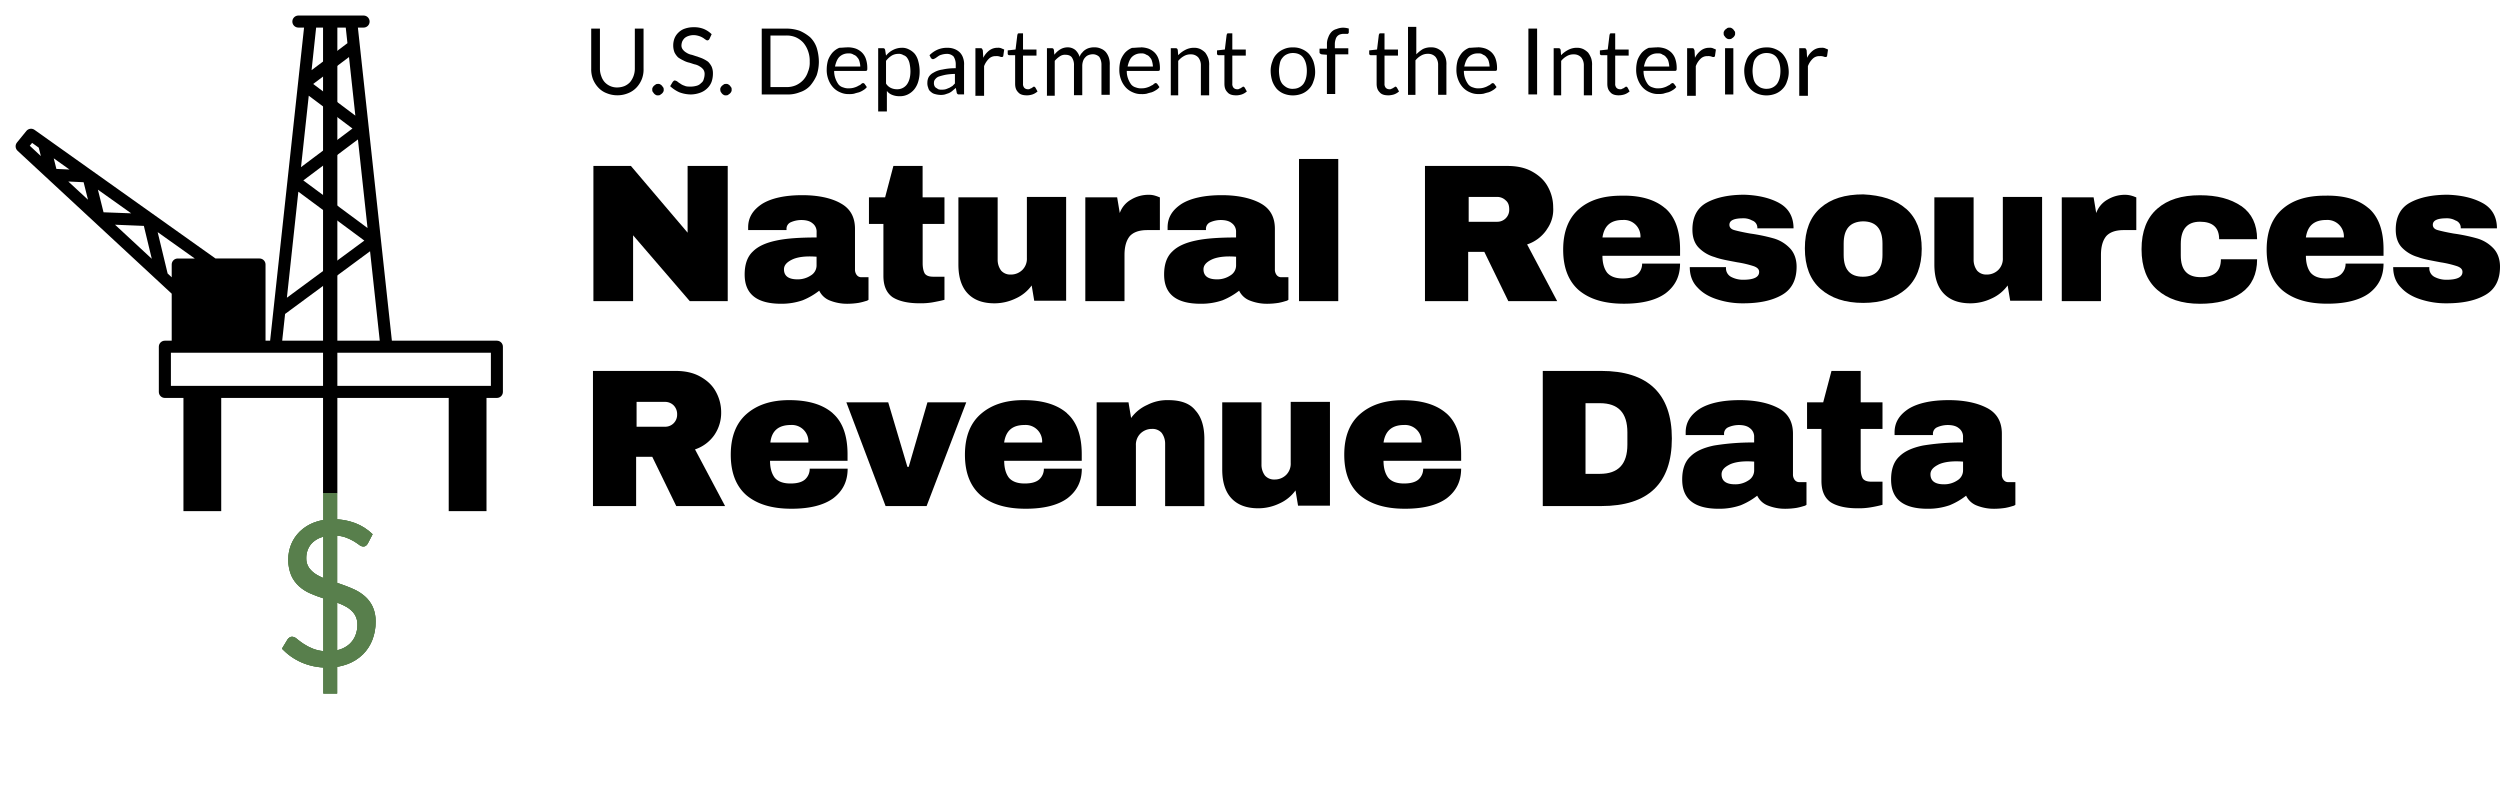 <svg xmlns="http://www.w3.org/2000/svg" xmlns:xlink="http://www.w3.org/1999/xlink" viewBox="0 0 1856.95 597.99"><defs><clipPath id="a" transform="translate(14.44 15.68)"><path d="M112.51,246.31H350.18v24.63H112.51Zm-2.43-58.82-7.41-30.75,27.56,19.59H117.56a4.46,4.46,0,0,0-4.46,4.47v9.5ZM71,151.24l21.41.87,5.89,24.44ZM58.28,125.19,83,142.78,62.46,142Zm-22-6.05,11.38.53,3.26,13Zm-10.8-17.22,11.7,8.32-9.74-.45ZM7.67,92.58l1.74-2.12L14.34,94l1.57,6.25ZM197.32,217.52l63.11-46.57,7.21,66.43H195.17Zm9.85-90.81,49,36.31-57.51,42.44Zm7.73-71.3,32.46,24.37-38.21,28.69Zm5.48-50.59h22l1.25,11.57L217,36.43ZM249.5,70.21,218.18,46.69l26.61-20Zm1.92,17.68,7.13,65.79-47.68-35.35ZM354.64,237.38h-78L251.39,4.81h4.25A4.46,4.46,0,0,0,260.1.34a4.47,4.47,0,0,0-4.47-4.48H207.17A4.47,4.47,0,0,0,202.71.34a4.46,4.46,0,0,0,4.46,4.46h4.24L186.2,237.38h-3.41V180.79a4.47,4.47,0,0,0-4.46-4.47h-32.7L11.17,80.75a4.46,4.46,0,0,0-6,.82l-7,8.6a4.49,4.49,0,0,0,.42,6.12L113.1,202.47v34.91H108a4.47,4.47,0,0,0-4.46,4.47v33.58a4.47,4.47,0,0,0,4.46,4.47h13.82V364h28.06V279.89H318.86V364h28.06V279.89h7.72a4.47,4.47,0,0,0,4.47-4.47V241.85A4.47,4.47,0,0,0,354.64,237.38Z" style="fill:none;clip-rule:evenodd"/></clipPath><clipPath id="b" transform="translate(14.44 15.68)"><rect x="-2.9" y="-4.13" width="362.52" height="519.53" style="fill:none"/></clipPath><clipPath id="c" transform="translate(14.44 15.68)"><rect x="225.74" y="3.28" width="10.24" height="347.48"/></clipPath><clipPath id="d" transform="translate(14.44 15.68)"><rect x="-2.9" y="-4.55" width="362.52" height="549.03"/></clipPath><clipPath id="e" transform="translate(14.44 15.68)"><path d="M258.75,388a5.83,5.83,0,0,1-1.43,1.69,3.16,3.16,0,0,1-2,.56,5.19,5.19,0,0,1-3-1.28,47.2,47.2,0,0,0-4.28-2.82,34.64,34.64,0,0,0-6.23-2.82,26.71,26.71,0,0,0-8.81-1.28,26,26,0,0,0-8.63,1.32,18.32,18.32,0,0,0-6.26,3.57,14.67,14.67,0,0,0-3.79,5.3,16.88,16.88,0,0,0-1.28,6.58,12.19,12.19,0,0,0,2.21,7.49,19.08,19.08,0,0,0,5.85,5.08,44.75,44.75,0,0,0,8.25,3.65q4.61,1.54,9.45,3.2t9.45,3.72a33.22,33.22,0,0,1,8.25,5.23,23.83,23.83,0,0,1,5.85,7.75,25.86,25.86,0,0,1,2.21,11.29,36.5,36.5,0,0,1-2.4,13.28,30.63,30.63,0,0,1-7,10.8,32.79,32.79,0,0,1-11.33,7.22,41.54,41.54,0,0,1-15.26,2.63,46.48,46.48,0,0,1-19-3.8A44.6,44.6,0,0,1,195,466.14l4.2-6.92a5.53,5.53,0,0,1,1.46-1.39,3.42,3.42,0,0,1,1.91-.56,6,6,0,0,1,3.6,1.69,60,60,0,0,0,5.06,3.72,38.62,38.62,0,0,0,7.35,3.72,28.93,28.93,0,0,0,10.54,1.69,27.63,27.63,0,0,0,9.23-1.43,19.58,19.58,0,0,0,6.86-4,17.44,17.44,0,0,0,4.31-6.21,20.8,20.8,0,0,0,1.5-8.05,13.54,13.54,0,0,0-2.21-8,18.36,18.36,0,0,0-5.81-5.23,40.57,40.57,0,0,0-8.21-3.57l-9.45-3a95.12,95.12,0,0,1-9.45-3.57,30.7,30.7,0,0,1-8.21-5.27,24.2,24.2,0,0,1-5.81-8.09,31.1,31.1,0,0,1,0-23.06,28.51,28.51,0,0,1,6.41-9.48,31.07,31.07,0,0,1,10.39-6.62A38,38,0,0,1,232.88,370a45.37,45.37,0,0,1,16.43,2.86,37.81,37.81,0,0,1,13,8.28Z" style="fill:#587f4c;clip-rule:evenodd"/></clipPath><clipPath id="f" transform="translate(14.44 15.68)"><rect x="-2.9" y="-4.05" width="362.52" height="519.53" style="fill:#587f4c"/></clipPath><clipPath id="g" transform="translate(14.44 15.68)"><rect x="225.74" y="350.77" width="10.24" height="148.67" style="fill:#587f4c"/></clipPath><clipPath id="h" transform="translate(14.44 15.68)"><rect x="-2.9" y="347.41" width="362.52" height="234.89" style="fill:#587f4c"/></clipPath></defs><title>NRRD-logo</title><g style="isolation:isolate"><g style="clip-path:url(#a)"><g style="clip-path:url(#b)"><rect width="385.09" height="391.17"/></g></g><rect x="240.18" y="18.96" width="10.24" height="347.48"/><g style="clip-path:url(#c)"><rect x="11.55" y="11.12" width="362.52" height="549.03"/><g style="clip-path:url(#d)"><rect x="228.63" y="6.76" width="33.34" height="371.88"/></g></g><path d="M258.75,388a5.83,5.83,0,0,1-1.43,1.69,3.16,3.16,0,0,1-2,.56,5.19,5.19,0,0,1-3-1.28,47.2,47.2,0,0,0-4.28-2.82,34.64,34.64,0,0,0-6.23-2.82,26.71,26.71,0,0,0-8.81-1.28,26,26,0,0,0-8.63,1.32,18.32,18.32,0,0,0-6.26,3.57,14.67,14.67,0,0,0-3.79,5.3,16.88,16.88,0,0,0-1.28,6.58,12.19,12.19,0,0,0,2.21,7.49,19.08,19.08,0,0,0,5.85,5.08,44.75,44.75,0,0,0,8.25,3.65q4.61,1.54,9.45,3.2t9.45,3.72a33.22,33.22,0,0,1,8.25,5.23,23.83,23.83,0,0,1,5.85,7.75,25.86,25.86,0,0,1,2.21,11.29,36.5,36.5,0,0,1-2.4,13.28,30.63,30.63,0,0,1-7,10.8,32.79,32.79,0,0,1-11.33,7.22,41.54,41.54,0,0,1-15.26,2.63,46.48,46.48,0,0,1-19-3.8A44.6,44.6,0,0,1,195,466.14l4.2-6.92a5.53,5.53,0,0,1,1.46-1.39,3.42,3.42,0,0,1,1.91-.56,6,6,0,0,1,3.6,1.69,60,60,0,0,0,5.06,3.72,38.62,38.62,0,0,0,7.35,3.72,28.93,28.93,0,0,0,10.54,1.69,27.63,27.63,0,0,0,9.23-1.43,19.58,19.58,0,0,0,6.86-4,17.44,17.44,0,0,0,4.31-6.21,20.8,20.8,0,0,0,1.5-8.05,13.54,13.54,0,0,0-2.21-8,18.36,18.36,0,0,0-5.81-5.23,40.57,40.57,0,0,0-8.21-3.57l-9.45-3a95.12,95.12,0,0,1-9.45-3.57,30.7,30.7,0,0,1-8.21-5.27,24.2,24.2,0,0,1-5.81-8.09,31.1,31.1,0,0,1,0-23.06,28.51,28.51,0,0,1,6.41-9.48,31.07,31.07,0,0,1,10.39-6.62A38,38,0,0,1,232.88,370a45.37,45.37,0,0,1,16.43,2.86,37.81,37.81,0,0,1,13,8.28Z" transform="translate(14.44 15.68)" style="fill:#587f4c;fill-rule:evenodd"/><g style="clip-path:url(#e)"><rect x="11.55" y="11.63" width="362.52" height="519.53" style="fill:#587f4c"/><g style="clip-path:url(#f)"><rect x="197.9" y="374.12" width="92.77" height="133.32" style="fill:#587f4c"/></g></g><rect x="240.18" y="366.44" width="10.24" height="148.67" style="fill:#587f4c"/><g style="clip-path:url(#g)"><rect x="11.55" y="363.09" width="362.52" height="234.89" style="fill:#587f4c"/><g style="clip-path:url(#h)"><rect x="228.63" y="361.22" width="33.34" height="159.11" style="fill:#587f4c"/></g></g></g><path d="M443.82,49.28a15.13,15.13,0,0,0,5.51-1,12.33,12.33,0,0,0,4.21-2.92,15.78,15.78,0,0,0,3.56-10V5.56h6.48v29.8a19.6,19.6,0,0,1-1.3,7.77,19.92,19.92,0,0,1-3.89,6.15,17.28,17.28,0,0,1-6.15,4.21,21.05,21.05,0,0,1-16.2,0,16.09,16.09,0,0,1-6.15-4.21A19.92,19.92,0,0,1,426,43.13a20.65,20.65,0,0,1-1.3-7.77V5.56h6.48v29.8a15.13,15.13,0,0,0,1,5.51,12.71,12.71,0,0,0,2.59,4.53,12.43,12.43,0,0,0,9.07,3.89" transform="translate(14.44 15.68)"/><path d="M470.06,50.9a2.43,2.43,0,0,1,.32-1.62,4.47,4.47,0,0,1,1-1.3c.32-.32,1-.65,1.3-1a2.92,2.92,0,0,1,1.62-.32,2.43,2.43,0,0,1,1.62.32,4.47,4.47,0,0,1,1.3,1c.32.32.65,1,1,1.3a2.92,2.92,0,0,1,.32,1.62,2.43,2.43,0,0,1-.32,1.62,4.47,4.47,0,0,1-1,1.3c-.32.32-1,.65-1.3,1a2.92,2.92,0,0,1-1.62.32,2.43,2.43,0,0,1-1.62-.32,4.47,4.47,0,0,1-1.3-1c-.32-.32-.65-1-1-1.3a2.92,2.92,0,0,1-.32-1.62" transform="translate(14.44 15.68)"/><path d="M512.49,13.33c-.32.32-.32.65-.65.65a1.19,1.19,0,0,1-1,.32,2.46,2.46,0,0,1-1.3-.65c-.65-.32-1.3-1-1.94-1.3a12.7,12.7,0,0,0-2.92-1.3,13.92,13.92,0,0,0-3.89-.65,12.08,12.08,0,0,0-3.89.65A8.49,8.49,0,0,0,494,12.68a9.84,9.84,0,0,0-1.62,2.27,9.46,9.46,0,0,0-.65,2.92,4.84,4.84,0,0,0,1,3.24,8.73,8.73,0,0,0,2.59,2.27A10.81,10.81,0,0,0,499.21,25c1.3.32,2.92,1,4.21,1.3,1.62.65,2.92,1,4.21,1.62a24.16,24.16,0,0,1,3.89,2.27,14.38,14.38,0,0,1,2.59,3.56,12.33,12.33,0,0,1,1,5.18,18.86,18.86,0,0,1-1,6.15,12.81,12.81,0,0,1-3.24,4.86,14.11,14.11,0,0,1-5.18,3.24,21.17,21.17,0,0,1-6.8,1.3,24.73,24.73,0,0,1-8.75-1.62,25,25,0,0,1-6.8-4.53l1.94-3.24.65-.65a1.19,1.19,0,0,1,1-.32,5.47,5.47,0,0,1,1.62.65,13.71,13.71,0,0,0,2.27,1.62A10.13,10.13,0,0,0,494,48c1.3.65,2.92.65,4.86.65A16.41,16.41,0,0,0,503.1,48,6.72,6.72,0,0,0,506.34,46a4.72,4.72,0,0,0,1.94-2.92,11.64,11.64,0,0,0,.65-3.56A5.82,5.82,0,0,0,508,36a8.73,8.73,0,0,0-2.59-2.27,10.81,10.81,0,0,0-3.89-1.62c-1.3-.32-2.92-1-4.21-1.3a16.27,16.27,0,0,1-4.21-1.62,24.16,24.16,0,0,1-3.89-2.27,14.38,14.38,0,0,1-2.59-3.56,14,14,0,0,1-1-5.51,14.67,14.67,0,0,1,1-5.18,12.33,12.33,0,0,1,2.92-4.21,12.2,12.2,0,0,1,4.86-2.92,19.48,19.48,0,0,1,6.48-1,19,19,0,0,1,7.45,1.3,18.38,18.38,0,0,1,5.83,3.89Z" transform="translate(14.44 15.68)"/><path d="M520.59,50.9a2.43,2.43,0,0,1,.32-1.62,4.47,4.47,0,0,1,1-1.3c.32-.32,1-.65,1.3-1a2.92,2.92,0,0,1,1.62-.32,2.43,2.43,0,0,1,1.62.32,4.47,4.47,0,0,1,1.3,1c.32.32.65,1,1,1.3A2.92,2.92,0,0,1,529,50.9a2.43,2.43,0,0,1-.32,1.62,4.47,4.47,0,0,1-1,1.3c-.32.32-1,.65-1.3,1a2.92,2.92,0,0,1-1.62.32,2.43,2.43,0,0,1-1.62-.32,4.47,4.47,0,0,1-1.3-1c-.32-.32-.65-1-1-1.3,0-.65-.32-1-.32-1.62" transform="translate(14.44 15.68)"/><path d="M587,30.17a21.27,21.27,0,0,0-1.3-8.1,19.2,19.2,0,0,0-3.56-6.15A16.94,16.94,0,0,0,576.63,12a17.43,17.43,0,0,0-7.13-1.3H557.84V49H569.5a17.43,17.43,0,0,0,7.13-1.3,16.94,16.94,0,0,0,5.51-3.89,16.24,16.24,0,0,0,3.56-6.15,17.07,17.07,0,0,0,1.3-7.45m6.8,0a32.61,32.61,0,0,1-1.62,10A31.54,31.54,0,0,1,587.32,48a17.66,17.66,0,0,1-7.77,4.86,23.6,23.6,0,0,1-9.72,1.62H551.36V5.56h18.46a30.54,30.54,0,0,1,9.72,1.62A31.54,31.54,0,0,1,587.32,12a19.69,19.69,0,0,1,4.86,7.77,36.5,36.5,0,0,1,1.62,10.37" transform="translate(14.44 15.68)"/><path d="M615.82,24a9.28,9.28,0,0,0-6.8,2.59c-1.62,1.62-2.59,4.21-3.24,7.13h18.79a16.26,16.26,0,0,0-.65-3.89,6.26,6.26,0,0,0-1.62-2.92A5,5,0,0,0,619.71,25a5.84,5.84,0,0,0-3.89-1m-.32-4.53a18.34,18.34,0,0,1,5.83,1,13.59,13.59,0,0,1,4.53,2.92,12.2,12.2,0,0,1,2.92,4.86,20.89,20.89,0,0,1,1,6.48c0,1,0,1.62-.32,1.94s-.65.32-1.3.32h-23a15.69,15.69,0,0,0,1,5.83A17.45,17.45,0,0,0,608.37,47a6.81,6.81,0,0,0,3.56,2.27,10.29,10.29,0,0,0,4.53.65,12.08,12.08,0,0,0,3.89-.65,11.51,11.51,0,0,0,2.92-1.3c.65-.32,1.62-.65,1.94-1.3.65-.32,1-.65,1.3-.65a1.68,1.68,0,0,1,1.3.65L629.43,49a8.73,8.73,0,0,1-2.59,2.27,15.13,15.13,0,0,1-3.24,1.62c-1.3.32-2.59.65-3.56,1a15.77,15.77,0,0,1-3.89.32,14.5,14.5,0,0,1-6.48-1.3,14.8,14.8,0,0,1-5.18-3.56,17.63,17.63,0,0,1-3.56-5.83,19.6,19.6,0,0,1-1.3-7.77,24.66,24.66,0,0,1,1-6.8,19,19,0,0,1,3.24-5.51A14.8,14.8,0,0,1,609,19.81c1.94,0,4.21-.32,6.48-.32" transform="translate(14.44 15.68)"/><path d="M653.07,24.34a9.51,9.51,0,0,0-5.18,1.3,15.85,15.85,0,0,0-4.21,3.89V46.37a8.39,8.39,0,0,0,3.56,3.24,10.35,10.35,0,0,0,4.53,1A8.78,8.78,0,0,0,659.23,47c1.62-2.27,2.59-5.51,2.59-9.72a29.06,29.06,0,0,0-.65-5.83,10.81,10.81,0,0,0-1.62-3.89,5.17,5.17,0,0,0-2.92-2.27,6.53,6.53,0,0,0-3.56-1ZM637.85,66.45V20.13h3.56c1,0,1.3.32,1.62,1.3l.65,4.21a15.66,15.66,0,0,1,5.18-4.21,14.74,14.74,0,0,1,6.48-1.62,10.65,10.65,0,0,1,5.51,1.3,13.36,13.36,0,0,1,4.21,3.24,14.46,14.46,0,0,1,2.59,5.51,28.35,28.35,0,0,1,1,7.77,25.26,25.26,0,0,1-1,7.13,16.44,16.44,0,0,1-2.92,5.83,14.34,14.34,0,0,1-4.86,3.89,13.15,13.15,0,0,1-6.15,1.3,14,14,0,0,1-5.51-1,8.84,8.84,0,0,1-3.89-2.92V67.1h-6.48Z" transform="translate(14.44 15.68)"/><path d="M685.14,50.9a9,9,0,0,0,2.92-.32c1-.32,1.62-.65,2.59-1,.65-.32,1.62-1,2.27-1.3l1.94-1.94V39.24a41.25,41.25,0,0,0-7.13.65,50.08,50.08,0,0,0-4.86,1.3,5.92,5.92,0,0,0-2.59,1.94,3.68,3.68,0,0,0-1,2.59,4.8,4.8,0,0,0,.32,2.27,3.23,3.23,0,0,0,1.3,1.62c.65.32,1,.65,1.62,1a7.13,7.13,0,0,0,2.59.32Zm15.55,3.56H698.1c-.65,0-1,0-1.3-.32a1.68,1.68,0,0,1-.65-1.3l-.65-3.24c-1,1-1.94,1.62-2.59,2.27a11.36,11.36,0,0,1-2.59,1.62l-2.92,1a12.15,12.15,0,0,1-3.56.32,16.26,16.26,0,0,1-3.89-.65A6.26,6.26,0,0,1,677,52.52a4.72,4.72,0,0,1-1.94-2.92,8.89,8.89,0,0,1-.65-4.21,8.63,8.63,0,0,1,1-3.89A8.77,8.77,0,0,1,679,38.27,16.92,16.92,0,0,1,685.47,36a43.86,43.86,0,0,1,10-1V32.44a10.73,10.73,0,0,0-1.62-6.15,6.84,6.84,0,0,0-5.18-1.94,13.92,13.92,0,0,0-3.89.65,6.51,6.51,0,0,0-2.59,1.3c-.65.32-1.3,1-1.94,1.3s-1,.65-1.62.65a1.19,1.19,0,0,1-1-.32c-.32-.32-.65-.32-.65-.65l-1-1.94a19,19,0,0,1,6.15-4.21,18,18,0,0,1,7.45-1.3,13.43,13.43,0,0,1,5.18,1,11.65,11.65,0,0,1,3.89,2.59A10.67,10.67,0,0,1,701,27.58a13.43,13.43,0,0,1,.65,5.18v21.7Z" transform="translate(14.44 15.68)"/><path d="M710.08,54.47V20.13h3.56c.65,0,1,0,1.3.32s.32.65.65,1.3l.32,5.51a15.37,15.37,0,0,1,4.53-5.51,10,10,0,0,1,6.15-1.94,6.31,6.31,0,0,1,2.59.32c.65.32,1.62.65,2.27,1l-.65,4.53a1,1,0,0,1-1,1,3.52,3.52,0,0,1-1.62-.32,7.19,7.19,0,0,0-2.92-.32,6.84,6.84,0,0,0-5.18,1.94,14.72,14.72,0,0,0-3.56,5.51v22h-6.48Z" transform="translate(14.44 15.68)"/><path d="M748,55.12c-2.59,0-4.86-.65-6.15-2.27-1.62-1.62-2.27-3.56-2.27-6.48V25.31h-4.21a1.15,1.15,0,0,1-1.3-1.3V21.75l5.83-.65,1.3-10.69c0-.32.32-.65.32-1a1.19,1.19,0,0,1,1-.32h2.92v12h10v4.53h-10V46.37a4.3,4.3,0,0,0,1,3.24,3.68,3.68,0,0,0,2.59,1,2.43,2.43,0,0,0,1.62-.32c.32-.32,1-.32,1.3-.65s.65-.32,1-.65.32-.32.65-.32.65.32,1,.65l1.62,2.92a11.2,11.2,0,0,1-3.89,2.27,14.38,14.38,0,0,1-4.21.65" transform="translate(14.44 15.68)"/><path d="M763.21,54.47V20.13h3.56c1,0,1.3.32,1.62,1.3l.32,3.56a15.85,15.85,0,0,1,4.21-3.89,10.92,10.92,0,0,1,5.51-1.62,9,9,0,0,1,5.83,1.94,11.86,11.86,0,0,1,3.24,5.18,6.72,6.72,0,0,1,1.94-3.24A8.73,8.73,0,0,1,792,21.1a9.7,9.7,0,0,1,3.24-1.3,12.15,12.15,0,0,1,3.24-.32,10.82,10.82,0,0,1,4.86,1A9.19,9.19,0,0,1,806.94,23a12.93,12.93,0,0,1,2.27,4.21,15.15,15.15,0,0,1,.65,5.51v22H803.7v-22a10.73,10.73,0,0,0-1.62-6.15,6.84,6.84,0,0,0-5.18-1.94,9.46,9.46,0,0,0-2.92.65,5.81,5.81,0,0,0-2.27,1.62,7.05,7.05,0,0,0-1.62,2.59,11.64,11.64,0,0,0-.65,3.56v22h-6.15v-22a10,10,0,0,0-1.62-6.15Q780.21,25,776.81,25a6.51,6.51,0,0,0-4.21,1.3A17,17,0,0,0,769,29.53V55.44h-5.83Z" transform="translate(14.44 15.68)"/><path d="M833.17,24a9.28,9.28,0,0,0-6.8,2.59c-1.62,1.62-2.59,4.21-3.24,7.13h18.79a16.26,16.26,0,0,0-.65-3.89,6.26,6.26,0,0,0-1.62-2.92A5,5,0,0,0,837.06,25a5.84,5.84,0,0,0-3.89-1m-.32-4.53a18.34,18.34,0,0,1,5.83,1,13.59,13.59,0,0,1,4.53,2.92,12.2,12.2,0,0,1,2.92,4.86,20.88,20.88,0,0,1,1,6.48c0,1,0,1.62-.32,1.94s-.65.32-1.3.32h-23a15.69,15.69,0,0,0,1,5.83A17.45,17.45,0,0,0,825.72,47a6.81,6.81,0,0,0,3.56,2.27,10.29,10.29,0,0,0,4.53.65,12.08,12.08,0,0,0,3.89-.65,11.51,11.51,0,0,0,2.92-1.3c.65-.32,1.62-.65,1.94-1.3.65-.32,1-.65,1.3-.65a1.68,1.68,0,0,1,1.3.65L846.78,49a8.73,8.73,0,0,1-2.59,2.27,15.13,15.13,0,0,1-3.24,1.62c-1.3.32-2.59.65-3.56,1a15.77,15.77,0,0,1-3.89.32,14.5,14.5,0,0,1-6.48-1.3,14.8,14.8,0,0,1-5.18-3.56,17.63,17.63,0,0,1-3.56-5.83,19.6,19.6,0,0,1-1.3-7.77,24.66,24.66,0,0,1,1-6.8,19,19,0,0,1,3.24-5.51,14.8,14.8,0,0,1,5.18-3.56c1.94,0,4.21-.32,6.48-.32" transform="translate(14.44 15.68)"/><path d="M855.2,54.47V20.13h3.56c1,0,1.3.32,1.62,1.3l.32,3.89a19.76,19.76,0,0,1,5.18-3.89,13.7,13.7,0,0,1,6.48-1.62,10.82,10.82,0,0,1,4.86,1,14.38,14.38,0,0,1,3.56,2.59,17.45,17.45,0,0,1,2.27,4.21,15.15,15.15,0,0,1,.65,5.51v22h-6.15v-22a9.34,9.34,0,0,0-1.94-6.15,7.26,7.26,0,0,0-5.51-2.27,9.51,9.51,0,0,0-5.18,1.3,14.54,14.54,0,0,0-4.21,3.56V55.12H855.2Z" transform="translate(14.44 15.68)"/><path d="M903.46,55.12c-2.59,0-4.86-.65-6.15-2.27-1.62-1.62-2.27-3.56-2.27-6.48V25.31h-4.21a1.15,1.15,0,0,1-1.3-1.3V21.75l5.83-.65,1.3-10.69c0-.32.32-.65.32-1a1.19,1.19,0,0,1,1-.32h2.92v12h10v4.53h-10V46.37a4.3,4.3,0,0,0,1,3.24,3.68,3.68,0,0,0,2.59,1,2.43,2.43,0,0,0,1.62-.32c.32-.32,1-.32,1.3-.65s.65-.32,1-.65.32-.32.65-.32.65.32,1,.65l1.62,2.92a11.2,11.2,0,0,1-3.89,2.27,14.37,14.37,0,0,1-4.21.65" transform="translate(14.44 15.68)"/><path d="M945.9,50.26a9.41,9.41,0,0,0,7.77-3.56c1.62-2.27,2.59-5.51,2.59-9.72s-1-7.45-2.59-9.72-4.21-3.56-7.77-3.56a10.35,10.35,0,0,0-4.53,1,8.23,8.23,0,0,0-3.24,2.59,8.48,8.48,0,0,0-1.94,4.21,28.53,28.53,0,0,0-.65,5.51,28.53,28.53,0,0,0,.65,5.51,10,10,0,0,0,1.94,4.21,12.68,12.68,0,0,0,3.24,2.59,9.41,9.41,0,0,0,4.53,1m0-30.77a15,15,0,0,1,6.8,1.3,14.8,14.8,0,0,1,5.18,3.56,19,19,0,0,1,3.24,5.51,25.51,25.51,0,0,1,1.3,7.45,19,19,0,0,1-1.3,7.45,13.1,13.1,0,0,1-3.24,5.51,14.8,14.8,0,0,1-5.18,3.56,18.5,18.5,0,0,1-13.6,0,14.8,14.8,0,0,1-5.18-3.56,19,19,0,0,1-3.24-5.51,25.51,25.51,0,0,1-1.3-7.45,19,19,0,0,1,1.3-7.45,13.1,13.1,0,0,1,3.24-5.51,14.8,14.8,0,0,1,5.18-3.56,15,15,0,0,1,6.8-1.3" transform="translate(14.44 15.68)"/><path d="M971.16,54.47V25l-3.89-.32A2.46,2.46,0,0,1,966,24a1.19,1.19,0,0,1-.32-1V20.46h5.51V17.22a12.34,12.34,0,0,1,1-5.18,11.2,11.2,0,0,1,2.27-3.89,7.77,7.77,0,0,1,3.89-2.27,13,13,0,0,1,4.86-1,16.41,16.41,0,0,1,4.21.65V8.47c0,.32-.32.65-.65,1h-2.59a9,9,0,0,0-2.92.32,5,5,0,0,0-3.56,3.56,11.64,11.64,0,0,0-.65,3.56v3.24h10v4.53h-9.72V54.14h-6.15Z" transform="translate(14.44 15.68)"/><path d="M1016.51,55.12c-2.59,0-4.86-.65-6.15-2.27-1.62-1.62-2.27-3.56-2.27-6.48V25.31h-4.21a1.15,1.15,0,0,1-1.3-1.3V21.75l5.83-.65,1.3-10.69c0-.32.32-.65.32-1a1.19,1.19,0,0,1,1-.32h2.92v12h10v4.53h-10V46.37a4.3,4.3,0,0,0,1,3.24,3.68,3.68,0,0,0,2.59,1,2.43,2.43,0,0,0,1.62-.32c.32-.32,1-.32,1.3-.65s.65-.32,1-.65.32-.32.65-.32.65.32,1,.65l1.62,2.92a11.2,11.2,0,0,1-3.89,2.27,16.41,16.41,0,0,1-4.21.65" transform="translate(14.44 15.68)"/><path d="M1031.41,54.47V4.26h6.15V24.67a25.55,25.55,0,0,1,4.86-3.89,13.15,13.15,0,0,1,6.15-1.3,10.82,10.82,0,0,1,4.86,1A14.38,14.38,0,0,1,1057,23a17.45,17.45,0,0,1,2.27,4.21,15.15,15.15,0,0,1,.65,5.51v22h-6.15v-22a9.34,9.34,0,0,0-1.94-6.15,7.26,7.26,0,0,0-5.51-2.27,9.51,9.51,0,0,0-5.18,1.3,14.54,14.54,0,0,0-4.21,3.56V54.79h-5.51Z" transform="translate(14.44 15.68)"/><path d="M1083.24,24a9.28,9.28,0,0,0-6.8,2.59c-1.62,1.62-2.59,4.21-3.24,7.13H1092a16.26,16.26,0,0,0-.65-3.89,6.26,6.26,0,0,0-1.62-2.92,5,5,0,0,0-2.59-1.94c-1.3-1-2.27-1-3.89-1m0-4.53a18.34,18.34,0,0,1,5.83,1,13.59,13.59,0,0,1,4.53,2.92,12.2,12.2,0,0,1,2.92,4.86,20.88,20.88,0,0,1,1,6.48c0,1,0,1.62-.32,1.94s-.65.32-1.3.32h-23a15.69,15.69,0,0,0,1,5.83,17.45,17.45,0,0,0,2.27,4.21,6.81,6.81,0,0,0,3.56,2.27,10.29,10.29,0,0,0,4.53.65,12.08,12.08,0,0,0,3.89-.65A11.51,11.51,0,0,0,1091,48c.65-.32,1.62-.65,1.94-1.3.65-.32,1-.65,1.3-.65a1.68,1.68,0,0,1,1.3.65l1.62,2.27a8.73,8.73,0,0,1-2.59,2.27,15.13,15.13,0,0,1-3.24,1.62c-1.3.32-2.59.65-3.56,1a15.77,15.77,0,0,1-3.89.32,14.5,14.5,0,0,1-6.48-1.3,14.8,14.8,0,0,1-5.18-3.56,17.63,17.63,0,0,1-3.56-5.83,19.6,19.6,0,0,1-1.3-7.77,24.66,24.66,0,0,1,1-6.8,19,19,0,0,1,3.24-5.51,14.8,14.8,0,0,1,5.18-3.56c1.62,0,3.89-.32,6.48-.32" transform="translate(14.44 15.68)"/><polygon points="1135.26 70.14 1141.73 70.14 1141.73 21.23 1135.26 21.23 1135.26 70.14"/><path d="M1139.6,54.47V20.13h3.56c1,0,1.3.32,1.62,1.3l.32,3.89a19.76,19.76,0,0,1,5.18-3.89,13.7,13.7,0,0,1,6.48-1.62,10.82,10.82,0,0,1,4.86,1,14.38,14.38,0,0,1,3.56,2.59,17.45,17.45,0,0,1,2.27,4.21,15.15,15.15,0,0,1,.65,5.51v22H1162v-22a9.34,9.34,0,0,0-1.94-6.15,7.26,7.26,0,0,0-5.51-2.27,9.51,9.51,0,0,0-5.18,1.3,14.54,14.54,0,0,0-4.21,3.56V55.12h-5.51Z" transform="translate(14.44 15.68)"/><path d="M1187.86,55.12c-2.59,0-4.86-.65-6.15-2.27-1.62-1.62-2.27-3.56-2.27-6.48V25.31h-4.21a1.15,1.15,0,0,1-1.3-1.3V21.75l5.83-.65,1.3-10.69c0-.32.32-.65.32-1a1.19,1.19,0,0,1,1-.32h2.92v12h10v4.53h-10V46.37a4.3,4.3,0,0,0,1,3.24,3.68,3.68,0,0,0,2.59,1,2.43,2.43,0,0,0,1.62-.32c.32-.32,1-.32,1.3-.65s.65-.32,1-.65.32-.32.65-.32.65.32,1,.65L1196,52.2a11.2,11.2,0,0,1-3.89,2.27,14.37,14.37,0,0,1-4.21.65" transform="translate(14.44 15.68)"/><path d="M1216.69,24a9.28,9.28,0,0,0-6.8,2.59c-1.62,1.62-2.59,4.21-3.24,7.13h18.79a16.26,16.26,0,0,0-.65-3.89,6.26,6.26,0,0,0-1.62-2.92,5,5,0,0,0-2.59-1.94c-1.3-1-2.27-1-3.89-1m0-4.53a18.34,18.34,0,0,1,5.83,1,13.59,13.59,0,0,1,4.53,2.92,12.2,12.2,0,0,1,2.92,4.86,20.88,20.88,0,0,1,1,6.48c0,1,0,1.62-.32,1.94s-.65.32-1.3.32h-23a15.69,15.69,0,0,0,1,5.83,17.45,17.45,0,0,0,2.27,4.21,6.81,6.81,0,0,0,3.56,2.27,10.29,10.29,0,0,0,4.53.65,12.08,12.08,0,0,0,3.89-.65,11.51,11.51,0,0,0,2.92-1.3c.65-.32,1.62-.65,1.94-1.3.65-.32,1-.65,1.3-.65a1.68,1.68,0,0,1,1.3.65l1.62,2.27a8.73,8.73,0,0,1-2.59,2.27,15.13,15.13,0,0,1-3.24,1.62c-1.3.32-2.59.65-3.56,1a15.77,15.77,0,0,1-3.89.32,14.5,14.5,0,0,1-6.48-1.3,14.8,14.8,0,0,1-5.18-3.56,17.63,17.63,0,0,1-3.56-5.83,19.6,19.6,0,0,1-1.3-7.77,24.66,24.66,0,0,1,1-6.8,19,19,0,0,1,3.24-5.51,14.8,14.8,0,0,1,5.18-3.56c1.62,0,3.89-.32,6.48-.32" transform="translate(14.44 15.68)"/><path d="M1238.72,54.47V20.13h3.56c.65,0,1,0,1.3.32s.32.65.65,1.3l.32,5.51a15.37,15.37,0,0,1,4.53-5.51,10,10,0,0,1,6.15-1.94,6.31,6.31,0,0,1,2.59.32c.65.32,1.62.65,2.27,1l-.65,4.53a1,1,0,0,1-1,1,3.52,3.52,0,0,1-1.62-.32,7.19,7.19,0,0,0-2.92-.32,6.84,6.84,0,0,0-5.18,1.94,14.72,14.72,0,0,0-3.56,5.51v22h-6.48Z" transform="translate(14.44 15.68)"/><path d="M1266.9,54.47h6.15V20.13h-6.15Zm7.45-45.35a2.43,2.43,0,0,1-.32,1.62,4.47,4.47,0,0,1-1,1.3c-.32.32-1,.65-1.3,1a2.92,2.92,0,0,1-1.62.32,2.43,2.43,0,0,1-1.62-.32,4.47,4.47,0,0,1-1.3-1c-.32-.32-.65-1-1-1.3a2.92,2.92,0,0,1-.32-1.62,2.43,2.43,0,0,1,.32-1.62,4.47,4.47,0,0,1,1-1.3c.32-.32,1-.65,1.3-1a2.92,2.92,0,0,1,1.62-.32,2.43,2.43,0,0,1,1.62.32,4.47,4.47,0,0,1,1.3,1c.32.32.65,1,1,1.3a2.43,2.43,0,0,1,.32,1.62Z" transform="translate(14.44 15.68)"/><path d="M1297.67,50.26a9.41,9.41,0,0,0,7.77-3.56c1.62-2.27,2.59-5.51,2.59-9.72s-1-7.45-2.59-9.72-4.21-3.56-7.77-3.56a10.35,10.35,0,0,0-4.53,1,8.23,8.23,0,0,0-3.24,2.59,8.48,8.48,0,0,0-1.94,4.21,28.53,28.53,0,0,0-.65,5.51,28.53,28.53,0,0,0,.65,5.51,10,10,0,0,0,1.94,4.21,12.68,12.68,0,0,0,3.24,2.59,11.43,11.43,0,0,0,4.53,1m0-30.77a15,15,0,0,1,6.8,1.3,14.8,14.8,0,0,1,5.18,3.56,19,19,0,0,1,3.24,5.51,25.51,25.51,0,0,1,1.3,7.45,19,19,0,0,1-1.3,7.45,13.1,13.1,0,0,1-3.24,5.51,14.8,14.8,0,0,1-5.18,3.56,18.5,18.5,0,0,1-13.6,0,14.8,14.8,0,0,1-5.18-3.56,19,19,0,0,1-3.24-5.51,25.51,25.51,0,0,1-1.3-7.45,19,19,0,0,1,1.3-7.45,13.1,13.1,0,0,1,3.24-5.51,14.8,14.8,0,0,1,5.18-3.56,16.92,16.92,0,0,1,6.8-1.3" transform="translate(14.44 15.68)"/><path d="M1322,54.47V20.13h3.56c.65,0,1,0,1.3.32s.32.65.65,1.3l.32,5.51a15.37,15.37,0,0,1,4.53-5.51,10,10,0,0,1,6.15-1.94,6.31,6.31,0,0,1,2.59.32c.65.32,1.62.65,2.27,1l-.65,4.53a1,1,0,0,1-1,1,3.52,3.52,0,0,1-1.62-.32,7.19,7.19,0,0,0-2.92-.32,6.84,6.84,0,0,0-5.18,1.94,14.72,14.72,0,0,0-3.56,5.51v22H1322Z" transform="translate(14.44 15.68)"/><polygon points="512.36 223.68 470.25 174.77 470.25 223.68 440.77 223.68 440.77 123.27 468.63 123.27 510.74 172.83 510.74 123.27 540.54 123.27 540.54 223.68 512.36 223.68"/><path d="M573.71,177.23c-3.89,1.94-5.83,4.21-5.83,7.13,0,4.86,3.24,7.45,10,7.45a17.44,17.44,0,0,0,10-2.92,8.64,8.64,0,0,0,4.21-7.45V175c-8.75-.65-14.58.32-18.46,2.27m36-42.11c7.45,3.89,11,10.37,11,19.11v30.12a6.51,6.51,0,0,0,1.3,4.21,4.18,4.18,0,0,0,3.56,1.62h5.18V207a5,5,0,0,1-2.27,1,39.7,39.7,0,0,1-5.18,1.3,53.75,53.75,0,0,1-7.77.65,34.47,34.47,0,0,1-13.93-2.59,14.58,14.58,0,0,1-7.45-7.13,51,51,0,0,1-12.31,7.13,47.94,47.94,0,0,1-15.87,2.59c-18.14,0-27.21-7.13-27.21-21.7,0-7.45,1.94-13.28,6.15-17.17,3.89-3.89,9.72-6.48,17.49-8.1,7.45-1.62,17.49-2.27,29.8-2.27v-3.89a7.75,7.75,0,0,0-3.24-6.8c-1.94-1.62-4.86-2.27-8.1-2.27a19.57,19.57,0,0,0-7.77,1.62,5.26,5.26,0,0,0-3.24,5.18v.65h-28.5v-1.94c0-7.45,3.56-13,10.37-17.49,6.8-4.21,16.84-6.48,29.8-6.48,11.34,0,21.05,1.94,28.18,5.83" transform="translate(14.44 15.68)"/><path d="M687.09,130.91v19.76h-16.2v29.15c0,3.56.65,6.15,1.62,7.77,1.3,1.62,3.24,2.27,6.48,2.27h8.1V207c-2.27.65-5.51,1.3-9.07,1.94a52.37,52.37,0,0,1-9.72.65c-8.42,0-15.22-1.62-19.76-4.53-4.53-3.24-6.8-8.42-6.8-15.87V150.67H631V130.91h12l6.15-23.32h21.7v23.32Z" transform="translate(14.44 15.68)"/><path d="M753.81,208l-1.94-11.66a29.54,29.54,0,0,1-12,9.72,36.46,36.46,0,0,1-15.55,3.56c-9.07,0-15.55-2.59-20.08-7.45s-6.8-12-6.8-21.38V130.91H726.6v46.32a13.43,13.43,0,0,0,2.59,8.1,9,9,0,0,0,7.13,2.92,12,12,0,0,0,8.75-3.56,11.72,11.72,0,0,0,3.24-8.75V130.59h29.15v77.09H753.81Z" transform="translate(14.44 15.68)"/><path d="M844.51,129.94c1.62.65,2.59,1,2.59,1v24.29h-9.39c-6.15,0-10.37,1.62-13,4.53-2.59,3.24-3.89,7.77-3.89,13.93V208H791.71V130.91h23.65l1.94,11.66a18.52,18.52,0,0,1,8.42-10,25.08,25.08,0,0,1,13-3.56,15.69,15.69,0,0,1,5.83,1" transform="translate(14.44 15.68)"/><path d="M885.32,177.23c-3.89,1.94-5.83,4.21-5.83,7.13,0,4.86,3.24,7.45,10,7.45a17.44,17.44,0,0,0,10-2.92,8.64,8.64,0,0,0,4.21-7.45V175c-8.42-.65-14.58.32-18.46,2.27m36.28-42.11c7.45,3.89,11,10.37,11,19.11v30.12a6.51,6.51,0,0,0,1.3,4.21,4.18,4.18,0,0,0,3.56,1.62h5.18V207a5,5,0,0,1-2.27,1,39.7,39.7,0,0,1-5.18,1.3,53.75,53.75,0,0,1-7.77.65,34.47,34.47,0,0,1-13.93-2.59,14.58,14.58,0,0,1-7.45-7.13,51,51,0,0,1-12.31,7.13,48.51,48.51,0,0,1-16.2,2.59c-18.14,0-27.21-7.13-27.21-21.7,0-7.45,1.94-13.28,6.15-17.17,3.89-3.89,9.72-6.48,17.49-8.1,7.45-1.62,17.49-2.27,29.8-2.27v-3.89a7.75,7.75,0,0,0-3.24-6.8c-1.94-1.62-4.86-2.27-8.1-2.27a19.57,19.57,0,0,0-7.77,1.62,5.26,5.26,0,0,0-3.24,5.18v.65h-28.5v-1.94c0-7.45,3.56-13,10.37-17.49,6.8-4.21,16.84-6.48,29.8-6.48,11.34,0,21.05,1.94,28.5,5.83" transform="translate(14.44 15.68)"/><polygon points="964.88 223.68 994.03 223.68 994.03 118.08 964.88 118.08 964.88 223.68"/><path d="M1104,133.18a9,9,0,0,0-6.48-2.59h-21.05v18.46h21.05a8.86,8.86,0,0,0,9.07-9.07c0-2.92-.65-5.18-2.59-6.8m30.45,21.7a28.38,28.38,0,0,1-14.58,11L1142.19,208h-36.28l-17.82-36.6h-12V208H1044V107.59h61.22c7.13,0,13.28,1.3,18.46,4.21s9.07,6.48,11.66,11.34a31.31,31.31,0,0,1,3.89,15.22,24.9,24.9,0,0,1-4.86,16.52" transform="translate(14.44 15.68)"/><path d="M1175.88,160.71h28.18a12.24,12.24,0,0,0-13-13c-9.07,0-13.93,4.21-15.22,13m46.64-21.7c7.45,6.48,11,16.84,11,30.45v4.86h-57.66c0,5.51,1.3,9.72,3.56,12.63,2.59,2.92,6.48,4.21,11.66,4.21q7.29,0,10.69-2.92a10.53,10.53,0,0,0,3.56-8.1h28.18c0,9.39-3.56,16.52-10.69,22q-10.69,7.77-31.1,7.77c-14.25,0-25.27-3.24-33.36-10q-11.66-10.2-11.66-30.12t11.66-30.12c7.77-6.8,18.14-10,31.74-10,13.93-.32,24.94,2.92,32.39,9.39" transform="translate(14.44 15.68)"/><path d="M1307.07,135.12c7.13,3.89,10.69,10.37,10.69,18.79h-26.89a5.67,5.67,0,0,0-3.89-5.83,12.76,12.76,0,0,0-6.48-1.62c-7.13,0-10.37,1.62-10.37,4.86,0,1.94,1.3,3.24,3.56,3.89s6.48,1.62,12,2.59a130.76,130.76,0,0,1,17.17,3.56,27,27,0,0,1,12,7.13c3.24,3.24,5.18,8.1,5.18,13.93,0,9.72-3.56,16.84-11,21.05s-16.84,6.15-28.83,6.15a60.59,60.59,0,0,1-19.11-2.92q-9.23-2.92-14.58-8.75c-3.89-3.89-5.83-9.07-5.83-15.22h26.89v.65a7.21,7.21,0,0,0,4.21,6.8,18.9,18.9,0,0,0,8.42,1.94c8.1,0,12-1.94,12-5.83,0-1.94-1.3-3.24-3.89-4.21a77.27,77.27,0,0,0-12.31-2.92c-6.8-1.3-12.63-2.27-16.84-3.89a26.49,26.49,0,0,1-11.66-6.8q-4.86-4.86-4.86-13.6c0-9.39,3.56-16.2,10.69-20.08s16.52-5.83,27.86-5.83c10,.32,18.79,2.27,25.91,6.15" transform="translate(14.44 15.68)"/><path d="M1355,165.25v8.42c0,11,4.86,16.2,14.25,16.2,9.72,0,14.58-5.51,14.58-16.2v-8.42q0-16.52-14.58-16.52c-9.39.32-14.25,5.51-14.25,16.52m46.32-25.91c7.77,6.8,11.66,16.84,11.66,29.8s-3.89,23-11.66,29.8-18.46,10.37-31.74,10.37c-13.6,0-24-3.56-31.74-10.37s-11.66-16.84-11.66-30.12,3.89-23.32,11.66-30.12,18.14-10,31.74-10c13.28.65,24,3.89,31.74,10.69" transform="translate(14.44 15.68)"/><path d="M1478.74,208l-1.94-11.66a29.54,29.54,0,0,1-12,9.72,36.46,36.46,0,0,1-15.55,3.56c-9.07,0-15.55-2.59-20.08-7.45s-6.8-12-6.8-21.38V130.91h29.15v46.32a13.43,13.43,0,0,0,2.59,8.1,9,9,0,0,0,7.13,2.92,12,12,0,0,0,8.75-3.56,11.72,11.72,0,0,0,3.24-8.75V130.59h29.15v77.09h-23.65Z" transform="translate(14.44 15.68)"/><path d="M1569.77,129.94c1.62.65,2.59,1,2.59,1v24.29H1563c-6.15,0-10.37,1.62-13,4.53-2.59,3.24-3.89,7.77-3.89,13.93V208H1517V130.91h23.65l1.94,11.66a18.52,18.52,0,0,1,8.42-10,25.08,25.08,0,0,1,13-3.56,18.34,18.34,0,0,1,5.83,1" transform="translate(14.44 15.68)"/><path d="M1650.42,137.39c7.77,5.51,11.66,13.6,11.66,24.62H1633.9c0-8.75-4.86-13-14.25-13s-14.25,5.51-14.25,16.52V174c0,11,4.86,16.2,14.9,16.2s14.9-4.53,14.9-13.28h26.89c0,11-3.89,19.44-11.66,24.94s-18.14,8.1-30.77,8.1c-13.6,0-24-3.56-31.74-10.37s-11.66-16.84-11.66-30.12,3.89-23.32,11.66-30.12,18.14-10,31.74-10c12.63,0,22.67,2.59,30.77,8.1" transform="translate(14.44 15.68)"/><path d="M1698.36,160.71h28.18a12.24,12.24,0,0,0-13-13c-9.07,0-13.93,4.21-15.22,13M1745,139c7.45,6.48,11,16.84,11,30.45v4.86h-57.66c0,5.51,1.3,9.72,3.56,12.63,2.59,2.92,6.48,4.21,11.66,4.21q7.29,0,10.69-2.92a10.53,10.53,0,0,0,3.56-8.1H1756c0,9.39-3.56,16.52-10.69,22q-10.69,7.77-31.1,7.77c-14.25,0-25.27-3.24-33.36-10q-11.66-10.2-11.66-30.12t11.66-30.12c7.77-6.8,18.14-10,31.74-10,14.25-.32,24.94,2.92,32.39,9.39" transform="translate(14.44 15.68)"/><path d="M1829.55,135.12c7.13,3.89,10.69,10.37,10.69,18.79h-26.89a5.67,5.67,0,0,0-3.89-5.83,12.76,12.76,0,0,0-6.48-1.62c-7.13,0-10.37,1.62-10.37,4.86,0,1.94,1.3,3.24,3.56,3.89s6.48,1.62,12,2.59a130.76,130.76,0,0,1,17.17,3.56,27,27,0,0,1,12,7.13c3.24,3.24,5.18,8.1,5.18,13.93,0,9.72-3.56,16.84-11,21.05s-16.84,6.15-28.83,6.15a60.6,60.6,0,0,1-19.11-2.92q-9.23-2.92-14.58-8.75c-3.89-3.89-5.83-9.07-5.83-15.22H1790v.65a7.21,7.21,0,0,0,4.21,6.8,18.9,18.9,0,0,0,8.42,1.94c8.1,0,12-1.94,12-5.83,0-1.94-1.3-3.24-3.89-4.21a77.27,77.27,0,0,0-12.31-2.92c-6.8-1.3-12.63-2.27-16.84-3.89a26.49,26.49,0,0,1-11.66-6.8q-4.86-4.86-4.86-13.6c0-9.39,3.56-16.2,10.69-20.08s16.52-5.83,27.86-5.83c10,.32,18.79,2.27,25.91,6.15" transform="translate(14.44 15.68)"/><path d="M485.93,285.42a9,9,0,0,0-6.48-2.59H458.4v18.46h21.05a8.86,8.86,0,0,0,9.07-9.07,9.28,9.28,0,0,0-2.59-6.8m30.45,21.7a28.38,28.38,0,0,1-14.58,11l22.35,42.11H487.88l-17.82-36.6h-12v36.6H426V259.83h61.22c7.13,0,13.28,1.3,18.46,4.21s9.07,6.48,11.66,11.34a31.31,31.31,0,0,1,3.89,15.22,29.1,29.1,0,0,1-4.86,16.52" transform="translate(14.44 15.68)"/><path d="M557.84,313H586a12.24,12.24,0,0,0-13-13c-9.07,0-14.25,4.21-15.22,13m46.32-21.7c7.45,6.48,11,16.84,11,30.45v4.86H557.52c0,5.51,1.3,9.72,3.56,12.63,2.59,2.92,6.48,4.21,11.66,4.21q7.29,0,10.69-2.92a10.53,10.53,0,0,0,3.56-8.1h28.18c0,9.39-3.56,16.52-10.69,22q-10.69,7.77-31.1,7.77c-14.25,0-25.27-3.24-33.36-10q-11.66-10.2-11.66-30.12T540,291.9c7.77-6.8,18.14-10.37,31.74-10.37,14.25,0,24.94,3.24,32.39,9.72" transform="translate(14.44 15.68)"/><polygon points="657.8 375.92 628.65 298.83 659.74 298.83 674 346.77 674.97 346.77 688.89 298.83 717.72 298.83 688.25 375.92 657.8 375.92"/><path d="M731.46,313h28.18a12.24,12.24,0,0,0-13-13c-9.07,0-13.93,4.21-15.22,13m46.64-21.7c7.45,6.48,11,16.84,11,30.45v4.86H731.46c0,5.51,1.3,9.72,3.56,12.63,2.59,2.92,6.48,4.21,11.66,4.21q7.29,0,10.69-2.92a10.53,10.53,0,0,0,3.56-8.1h28.18c0,9.39-3.56,16.52-10.69,22q-10.69,7.77-31.1,7.77c-14.25,0-25.27-3.24-33.36-10q-11.66-10.2-11.66-30.12T714,291.9c7.77-6.8,18.14-10.37,31.74-10.37,14.25,0,24.94,3.24,32.39,9.72" transform="translate(14.44 15.68)"/><path d="M873.34,289q6.8,7.29,6.8,21.38v49.88H851V313.93a13.43,13.43,0,0,0-2.59-8.1,9,9,0,0,0-7.13-2.92,12,12,0,0,0-8.75,3.56,11.72,11.72,0,0,0-3.24,8.75v45H800.13V283.15h23.65l1.94,11.66a29.54,29.54,0,0,1,12-9.72,32.26,32.26,0,0,1,15.55-3.56c9.07,0,15.87,2.27,20.08,7.45" transform="translate(14.44 15.68)"/><path d="M949.78,360.25l-1.94-11.66a29.54,29.54,0,0,1-12,9.72,36.46,36.46,0,0,1-15.55,3.56c-9.07,0-15.55-2.59-20.08-7.45s-6.8-12-6.8-21.38V283.15h29.15v46.32a13.43,13.43,0,0,0,2.59,8.1,9,9,0,0,0,7.13,2.92,12,12,0,0,0,8.75-3.56,11.72,11.72,0,0,0,3.24-8.75V282.83h29.15v77.09H949.78Z" transform="translate(14.44 15.68)"/><path d="M1013.27,313h28.18a12.24,12.24,0,0,0-13-13c-8.75,0-13.93,4.21-15.22,13m46.64-21.7c7.45,6.48,11,16.84,11,30.45v4.86h-57.66c0,5.51,1.3,9.72,3.56,12.63,2.59,2.92,6.48,4.21,11.66,4.21q7.29,0,10.69-2.92a10.53,10.53,0,0,0,3.56-8.1h28.18c0,9.39-3.56,16.52-10.69,22q-10.69,7.77-31.1,7.77c-14.25,0-25.27-3.24-33.36-10q-11.66-10.2-11.66-30.12t11.66-30.12c7.77-6.8,18.14-10.37,31.74-10.37,14.25,0,24.94,3.24,32.39,9.72" transform="translate(14.44 15.68)"/><path d="M1163.25,336.28h10.69c13.6,0,20.41-7.13,20.41-21.7V305.5c0-14.58-6.8-21.7-20.41-21.7h-10.69ZM1227.38,310c0,33.36-17.49,50.21-52.47,50.21H1131.5V259.83h43.41c34.66,0,52.47,16.84,52.47,50.21Z" transform="translate(14.44 15.68)"/><path d="M1270.14,329.47c-3.89,1.94-5.83,4.21-5.83,7.13,0,4.86,3.24,7.45,10,7.45a17.44,17.44,0,0,0,10-2.92,8.64,8.64,0,0,0,4.21-7.45v-6.48c-8.42-.65-14.58.32-18.46,2.27m36.28-42.11c7.45,3.89,11,10.37,11,19.11V336.6a6.51,6.51,0,0,0,1.3,4.21,4.18,4.18,0,0,0,3.56,1.62h5.18v16.84a5,5,0,0,1-2.27,1,39.7,39.7,0,0,1-5.18,1.3,53.75,53.75,0,0,1-7.77.65,34.47,34.47,0,0,1-13.93-2.59,14.58,14.58,0,0,1-7.45-7.13,51,51,0,0,1-12.31,7.13,48.51,48.51,0,0,1-16.2,2.59c-18.14,0-27.21-7.13-27.21-21.7,0-7.45,1.94-13.28,6.15-17.17,3.89-3.89,9.72-6.48,17.49-8.1a177.07,177.07,0,0,1,29.8-2.27v-3.89a7.75,7.75,0,0,0-3.24-6.8c-1.94-1.62-4.86-2.27-8.1-2.27a19.57,19.57,0,0,0-7.77,1.62,5.26,5.26,0,0,0-3.24,5.18v.65h-28.5V305.5c0-7.45,3.56-13,10.37-17.49,6.8-4.21,16.84-6.48,29.8-6.48,11.34,0,21.05,1.94,28.5,5.83" transform="translate(14.44 15.68)"/><path d="M1383.84,283.15v19.76h-16.2v29.15c0,3.56.65,6.15,1.62,7.77,1.3,1.62,3.24,2.27,6.48,2.27h8.1v17.17a83.2,83.2,0,0,1-9.07,1.94,52.37,52.37,0,0,1-9.72.65c-8.42,0-15.22-1.62-19.76-4.53-4.53-3.24-6.8-8.42-6.8-15.87V302.91H1327.8V283.15h12l6.15-23.32h21.7v23.32Z" transform="translate(14.44 15.68)"/><path d="M1425.3,329.47c-3.89,1.94-5.83,4.21-5.83,7.13,0,4.86,3.24,7.45,10,7.45a17.44,17.44,0,0,0,10-2.92,8.64,8.64,0,0,0,4.21-7.45v-6.48c-8.42-.65-14.58.32-18.46,2.27m36.28-42.11c7.45,3.89,11,10.37,11,19.11V336.6a6.51,6.51,0,0,0,1.3,4.21,4.18,4.18,0,0,0,3.56,1.62h5.18v16.84a5,5,0,0,1-2.27,1,39.7,39.7,0,0,1-5.18,1.3,53.75,53.75,0,0,1-7.77.65,34.47,34.47,0,0,1-13.93-2.59,14.58,14.58,0,0,1-7.45-7.13,51,51,0,0,1-12.31,7.13,48.51,48.51,0,0,1-16.2,2.59c-18.14,0-27.21-7.13-27.21-21.7,0-7.45,1.94-13.28,6.15-17.17,3.89-3.89,9.72-6.48,17.49-8.1a177.07,177.07,0,0,1,29.8-2.27v-3.89a7.75,7.75,0,0,0-3.24-6.8c-1.94-1.62-4.86-2.27-8.1-2.27a19.57,19.57,0,0,0-7.77,1.62,5.26,5.26,0,0,0-3.24,5.18v.65h-28.5V305.5c0-7.45,3.56-13,10.37-17.49,6.8-4.21,16.84-6.48,29.8-6.48,11.34,0,21.05,1.94,28.5,5.83" transform="translate(14.44 15.68)"/></svg>